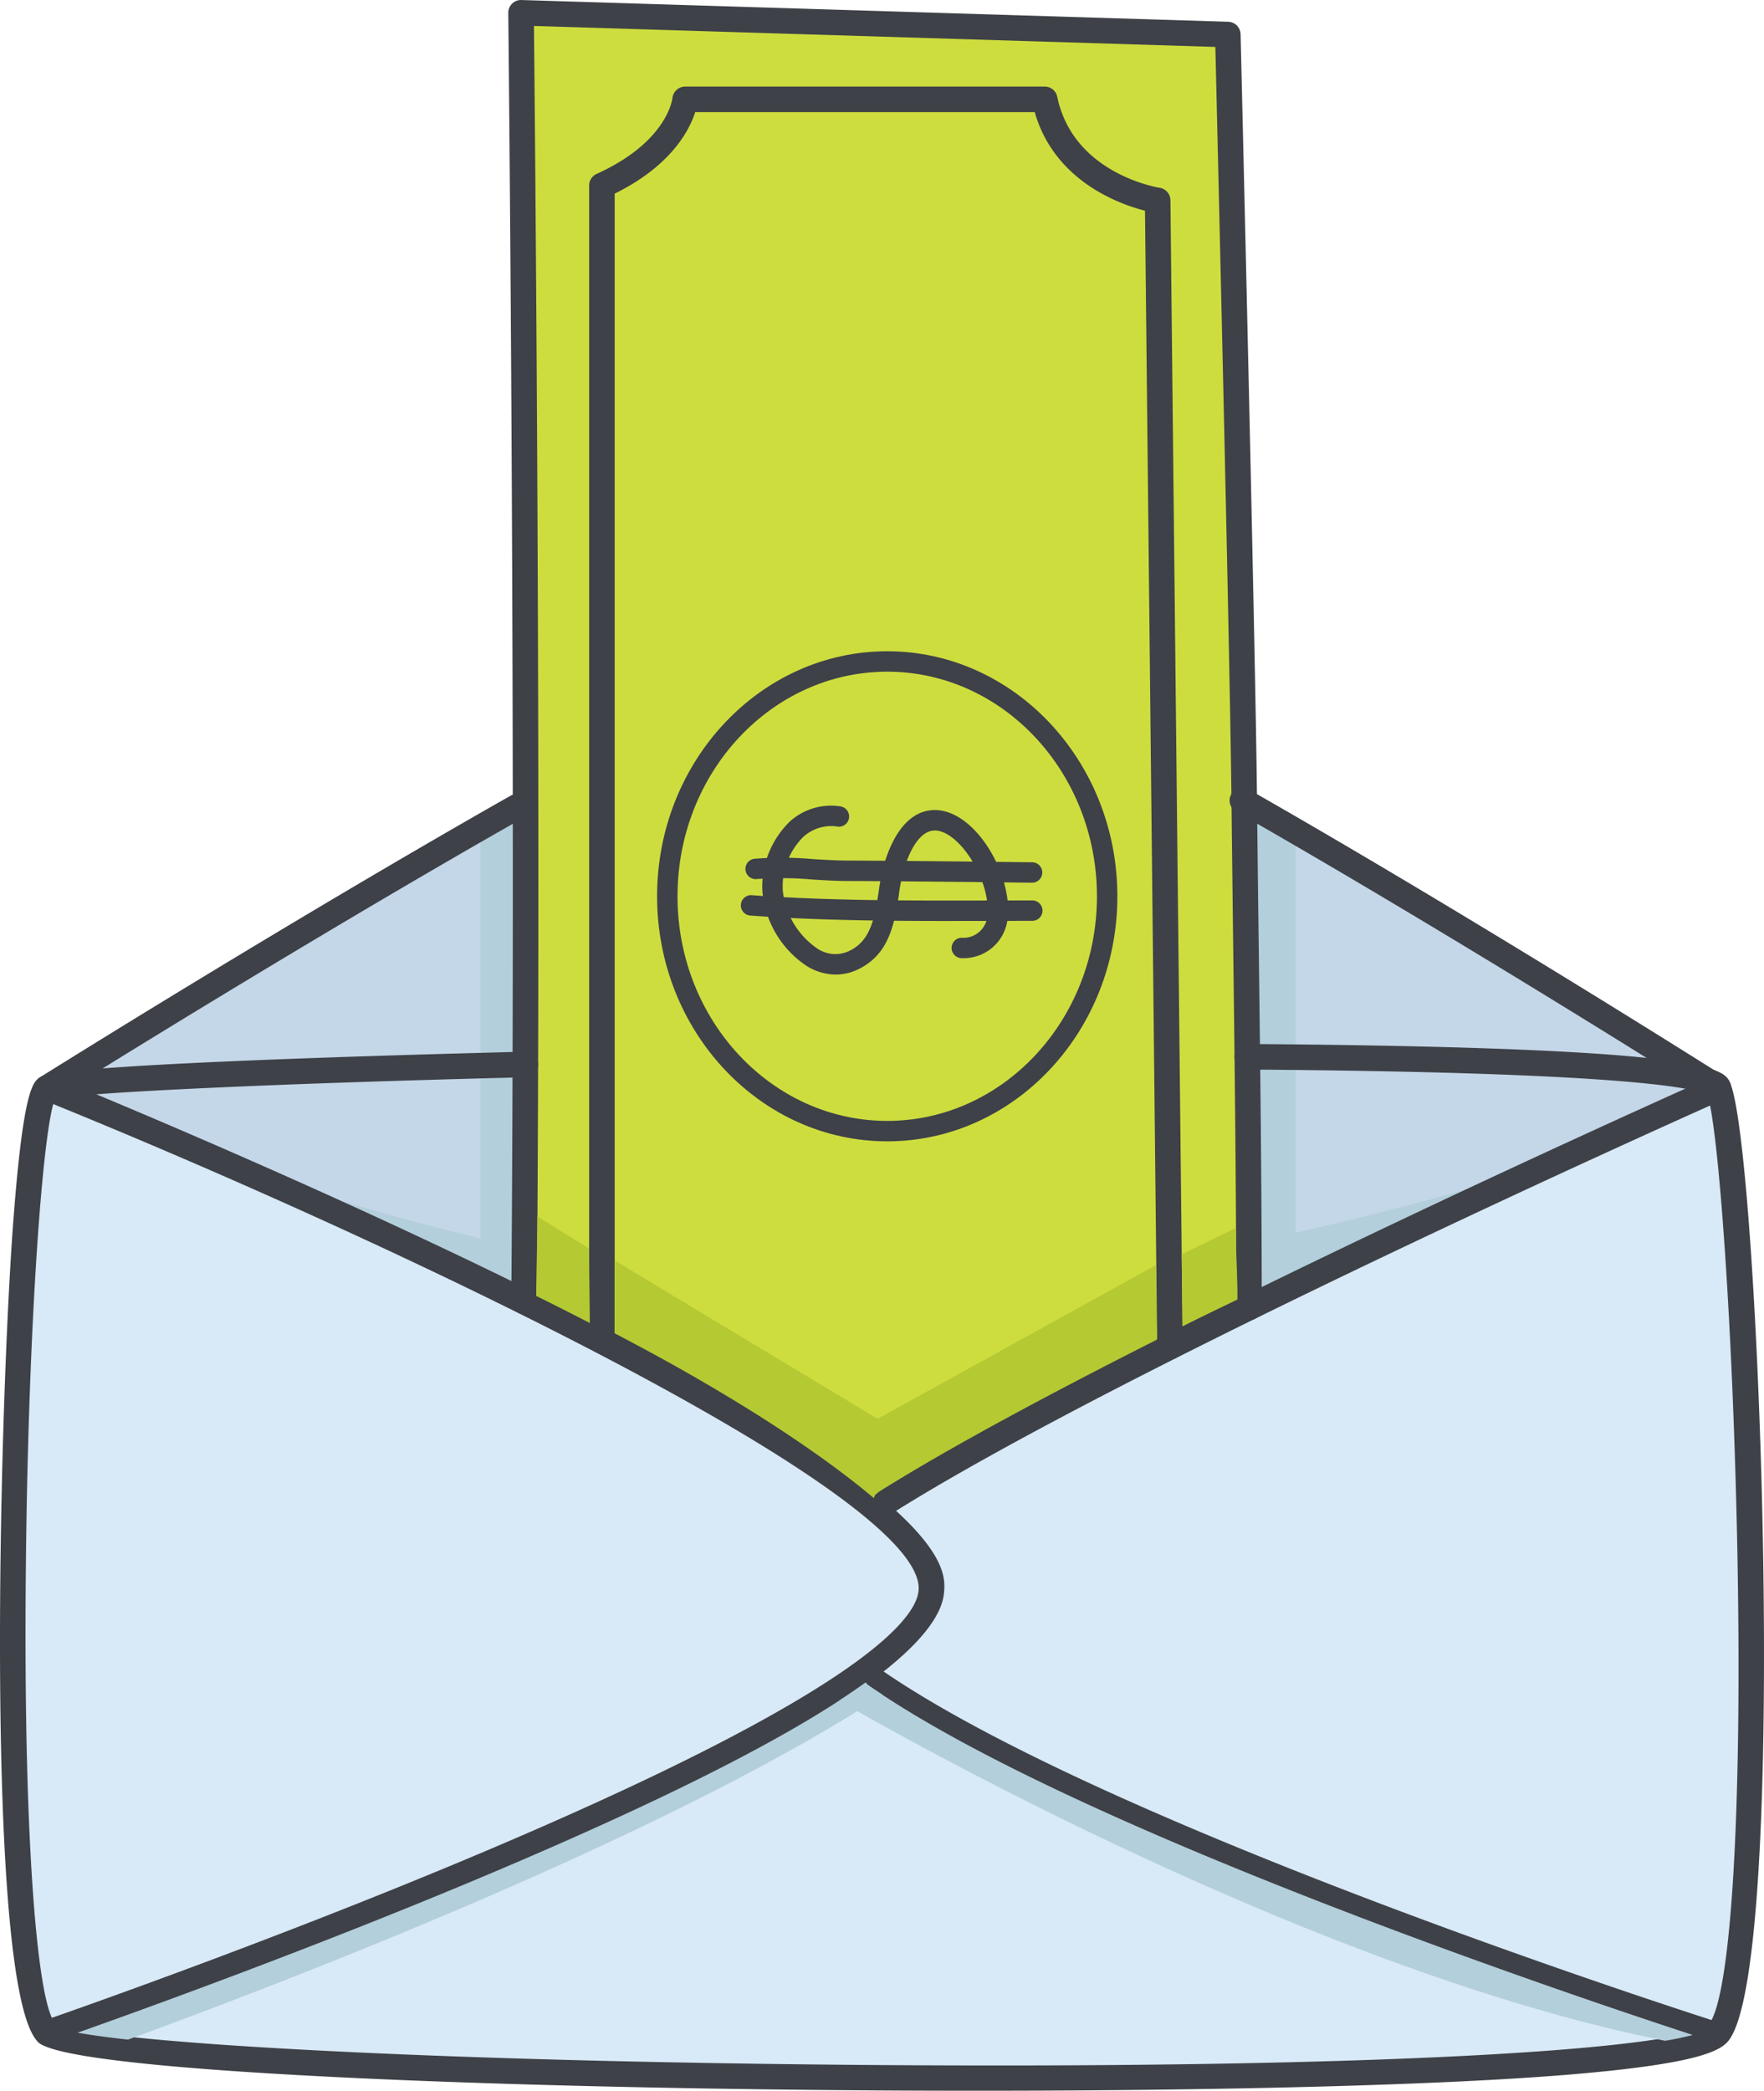 <svg xmlns="http://www.w3.org/2000/svg" viewBox="0 0 172.687 204.643"><g data-name="Layer 2"><g data-name="ART"><path d="M84.743 164.686c-7.093 5.13-19.326 11.345-36.89 18.76-16.89 7.132-33.859 13.253-40.255 15.514 8.417 1.566 37.763 3.183 78.95 3.465 46.504.314 72.301-1.343 79.159-3.241-11.078-3.615-60.528-20.184-80.721-34.244a.944.944 0 01-.243-.254z" fill="#d8e9f7"/><path d="M123.05 102.488c22.103.172 33.507.798 39.423 1.515-8.083-5.044-24.284-15.044-39.69-23.884q.07 6.348.15 12.631l.118 9.738zM50.493 80.133C33.89 89.57 16.354 100.327 8.87 104.963c9.492-.805 30.585-1.423 41.604-1.705.022-7.746.026-15.517.02-23.125zM123.071 104.403c29.75.233 39.613 1.319 42.854 2.054-5.808 2.606-24.127 10.894-42.705 19.996-.006-7.332-.066-14.622-.149-22.05zm-72.603.77c-22.444.574-36.37 1.232-42.254 1.74 7.697 3.17 25.141 10.525 42.145 18.876.052-6.746.088-13.663.11-20.615z" fill="#c4d7e9"/><path fill="#b3cfdb" d="M47.035 125.307V80.133l8.081-3.394v52.558l-8.081-3.99zM126.827 125.307V80.133l-8.081-2.223v51.387l8.081-3.99z"/><path d="M50.359 125.79c.01-1.246.016-2.522.024-3.778-6.613-1.514-12.968-3.252-18.629-4.95a620.958 620.958 0 0118.605 8.727zM145.054 116.023c-5.997 1.69-13.59 3.667-21.855 5.447.007 1.66.02 3.32.021 4.983a1320.016 1320.016 0 0121.834-10.43z" fill="#b3cfdb"/><path d="M79.543 86.047a71.786 71.786 0 00-2.884-.134 7.852 7.852 0 00-.075 1.174 4.704 4.704 0 00.08.745q4.59.246 9.259.312c.046-.275.09-.553.133-.833.057-.366.121-.735.186-1.102a711.554 711.554 0 00-3.234-.017c-1.135-.002-2.32-.074-3.465-.145zM79.974 92.869a3.198 3.198 0 003.25.214 4.52 4.52 0 002.284-3.035c-2.733-.04-5.46-.116-8.163-.25a7.445 7.445 0 002.629 3.07zM88.179 86.223c-.084.443-.157.905-.23 1.382l-.09.555c2.953.026 5.902.03 8.814.022a8.872 8.872 0 00-.456-1.879c-2.385-.026-5.32-.057-8.038-.08z" fill="#cedd3e"/><path d="M86.855 65.702c-11.344 0-20.573 9.882-20.573 22.029 0 12.145 9.229 22.026 20.573 22.026 11.344 0 20.573-9.881 20.573-22.026 0-12.147-9.23-22.029-20.573-22.029zm15.132 19.713a.957.957 0 01-.958.944h-.012l-2.792-.033a10.405 10.405 0 01.365 1.853l2.466-.003a.957.957 0 010 1.914l-2.526.004a4.233 4.233 0 01-4.324 3.649.957.957 0 11-.095-1.913 2.369 2.369 0 002.463-1.733q-1.895.005-3.805.006-2.637 0-5.291-.025a6.56 6.56 0 01-3.403 4.72 5.064 5.064 0 01-2.267.552 5.417 5.417 0 01-2.827-.844 9.782 9.782 0 01-3.775-4.831c-.582-.036-1.17-.06-1.75-.102a.957.957 0 01-.884-1.025.972.972 0 011.024-.885c.374.028.758.038 1.133.063-.022-.202-.056-.407-.06-.604a9.595 9.595 0 01.058-1.165c-.222.014-.45.02-.664.043a.947.947 0 01-1.056-.847.957.957 0 01.848-1.055c.42-.046.848-.071 1.28-.088a8.034 8.034 0 012.217-3.568 6.006 6.006 0 014.946-1.468.958.958 0 01.818 1.08.97.97 0 01-1.079.818 4.074 4.074 0 00-3.414 1 5.833 5.833 0 00-1.463 2.14c.834.027 1.673.073 2.5.124 1.117.068 2.273.14 3.353.142 1.042.002 2.306.01 3.672.02l.007-.029c1.593-4.867 4.163-5.137 5.558-4.864 2.136.42 4.067 2.547 5.234 4.998l3.558.042a.958.958 0 01.945.97z" fill="#cedd3e"/><path d="M121.018 92.775q-.085-6.88-.163-13.856a.956.956 0 01-.064-1.042c.013-.024.036-.037.05-.059-.15-13.877-1.397-65.97-1.578-73.508L51.976 2.239c.077 7.46.547 55.305.41 101.927v.003c-.022 7.615-.06 15.195-.12 22.562q2.874 1.428 5.7 2.884V18.16a.956.956 0 01.563-.872c7.04-3.188 7.57-7.476 7.588-7.657a.966.966 0 01.953-.866h35.205a.957.957 0 01.937.764c1.593 7.698 10.18 9.126 10.268 9.14a.958.958 0 01.809.936l1.182 110.687q2.901-1.455 5.837-2.9c-.001-11.431-.14-22.7-.29-34.617z" fill="#cedd3e"/><path d="M91.881 81.283c-1.55-.299-2.554 1.367-3.174 3.03 2.23.02 4.569.043 6.611.065-.94-1.594-2.223-2.856-3.437-3.095z" fill="#cedd3e"/><path d="M101.52 10.68H67.842c-.473 1.648-2.145 5.281-7.962 8.089v111.84c10.512 5.497 20.061 11.154 25.994 16.143a.949.949 0 01.415-.575c6.917-4.345 16.785-9.628 27.276-14.925l-1.183-110.866c-2.324-.584-9.011-2.837-10.864-9.706zM86.854 111.672c-12.4 0-22.488-10.74-22.488-23.941 0-13.203 10.088-23.943 22.488-23.943s22.488 10.74 22.488 23.943c0 13.2-10.089 23.94-22.488 23.94z" fill="#cedd3e"/><path d="M90.218 155.678c.24-2.989-4.942-10.716-42.326-28.892-19.252-9.36-38.824-17.452-42.865-19.106-1.162 3.466-2.528 21.742-2.781 45.048-.299 27.506 1.143 42.285 2.702 45.135 24.048-8.313 84.413-31.435 85.27-42.185z" fill="#d8e9f7"/><path d="M87.308 147.798a.934.934 0 01-.159.07c3.291 2.992 5.159 5.71 4.979 7.962q-.264 3.3-5.833 7.686c21.285 14.689 74.792 32.172 81.514 34.337 2.043-3.99 3.024-21.14 2.57-45.554-.393-21.201-1.715-39.76-2.765-44.5-7.726 3.456-58.627 26.38-80.306 39.999z" fill="#d8e9f7"/><path d="M122.267 129.229a1.25 1.25 0 01-1.25-1.25c.004-11.623-.14-23.062-.291-35.173q-.09-7.329-.174-14.758c-.139-13.395-1.37-64.961-1.575-73.455L52.272 2.54c.1 9.803.709 72.826.281 124.864a1.25 1.25 0 01-1.25 1.24h-.01a1.25 1.25 0 01-1.24-1.261c.462-56.282-.287-125.426-.295-126.118a1.249 1.249 0 01.375-.907 1.217 1.217 0 01.913-.356l69.19 2.129a1.25 1.25 0 011.212 1.219c.014.6 1.454 60.117 1.604 74.673q.078 7.43.174 14.752c.151 12.119.295 23.566.291 35.204a1.25 1.25 0 01-1.25 1.25z" fill="#3e4147"/><path d="M114.53 133.077a1.25 1.25 0 01-1.25-1.236L112.09 20.625c-2.533-.647-8.87-2.914-10.796-9.652H68.057c-.566 1.773-2.349 5.256-7.883 7.98v112.295a1.25 1.25 0 01-2.5 0V18.16a1.249 1.249 0 01.735-1.138c6.86-3.107 7.398-7.248 7.418-7.422a1.266 1.266 0 011.244-1.127h35.204a1.25 1.25 0 011.223.997c1.546 7.466 9.682 8.855 10.028 8.91a1.253 1.253 0 011.054 1.222l1.2 112.211a1.25 1.25 0 01-1.237 1.264z" fill="#3e4147"/><path d="M86.855 111.715c-12.423 0-22.53-10.76-22.53-23.984 0-13.226 10.107-23.986 22.53-23.986s22.53 10.76 22.53 23.986c0 13.224-10.107 23.984-22.53 23.984zm0-45.97c-11.32 0-20.53 9.862-20.53 21.986 0 12.122 9.21 21.984 20.53 21.984s20.53-9.862 20.53-21.984c0-12.124-9.21-21.986-20.53-21.986z" fill="#3e4147"/><path d="M81.808 95.393a5.464 5.464 0 01-2.85-.851 9.777 9.777 0 01-4.332-7.418 8.916 8.916 0 012.699-6.716 6.02 6.02 0 014.978-1.475 1 1 0 01-.271 1.98 4.053 4.053 0 00-3.38.99 6.873 6.873 0 00-2.026 5.184 7.823 7.823 0 003.37 5.746 3.163 3.163 0 003.21.213c2.076-1.03 2.432-3.32 2.808-5.742a19.74 19.74 0 01.638-3.048c1.602-4.903 4.203-5.172 5.606-4.894 3.624.712 6.68 6.302 6.406 10.116a4.327 4.327 0 01-4.456 4.307 1 1 0 01-.1-1.998 2.36 2.36 0 002.56-2.454c.222-3.06-2.467-7.55-4.796-8.009-1.665-.33-2.73 1.75-3.32 3.553a18.068 18.068 0 00-.561 2.733c-.418 2.69-.892 5.737-3.897 7.227a5.106 5.106 0 01-2.286.556z" fill="#3e4147"/><path d="M101.029 86.401h-.013c-.122-.002-12.326-.153-18.008-.167-1.137-.003-2.323-.075-3.47-.144a33.35 33.35 0 00-5.47-.046 1 1 0 01-.217-1.988 34.909 34.909 0 015.809.037c1.118.068 2.274.138 3.352.141 5.692.014 17.906.166 18.03.167a1 1 0 01-.013 2zM92.783 90.146c-6.446 0-12.998-.07-19.33-.53a1 1 0 01.145-1.995c7.624.555 15.614.537 23.334.519l4.124-.007a1 1 0 010 2l-4.12.007q-2.065.004-4.153.006zM95.744 204.643c-42.162 0-88.434-1.689-91.94-4.706-5.346-4.6-3.932-61.818-2.474-80.775.979-12.716 1.932-13.31 2.628-13.744 1.87-1.164 30.526-2.05 47.44-2.477a1.273 1.273 0 011.281 1.22 1.25 1.25 0 01-1.219 1.28c-27.306.686-43.52 1.56-46.069 2.102-1.17 2.705-2.603 21.498-2.854 45.377-.306 28.952 1.288 43.686 2.898 45.122 2.501 1.708 34.229 3.769 81.09 4.09 52.48.355 78.647-1.795 80.737-3.946 2.183-2.637 3.294-20.65 2.825-45.881-.418-22.556-1.88-42.102-2.944-45.148-1.034-.588-7.347-2.202-45.048-2.47a1.25 1.25 0 01.009-2.5h.009c45.707.325 46.672 2.49 47.248 3.784 2.879 6.466 5.842 86.54-.179 93.815-.862 1.042-3.35 2.244-15.266 3.252-12.879 1.09-34.901 1.605-58.172 1.605z" fill="#3e4147"/><path d="M86.8 148.237a1.25 1.25 0 01-.666-2.308c20.921-13.144 68.765-34.842 79.444-39.637-6.24-3.92-26.208-16.376-44.575-26.854a1.25 1.25 0 111.239-2.172c22.055 12.583 46.403 28.004 46.646 28.158a1.25 1.25 0 01-.162 2.198c-.576.256-57.907 25.751-81.262 40.424a1.244 1.244 0 01-.664.191z" fill="#3e4147"/><path d="M4.62 200.24a1.25 1.25 0 01-.407-2.432c.213-.075 21.577-7.442 42.792-16.4 36.797-15.537 42.687-22.803 42.922-25.753.753-9.42-52.213-34.45-85.776-48.016a1.25 1.25 0 01-.196-2.218c.238-.15 24.04-15.065 45.998-27.52a1.25 1.25 0 111.235 2.173c-18.155 10.3-37.575 22.283-43.836 26.175 6.168 2.549 23.976 10.028 41.506 18.552 44.321 21.55 43.749 28.703 43.561 31.054-1.138 14.25-78.568 41.28-87.393 44.316a1.232 1.232 0 01-.406.068z" fill="#3e4147"/><path d="M168.22 199.99a.987.987 0 01-.303-.048c-.6-.189-60.255-19.162-82.955-34.967a1 1 0 111.143-1.641c22.452 15.633 81.818 34.513 82.416 34.702a1 1 0 01-.302 1.953z" fill="#3e4147"/><path d="M115.764 129.794c1.935-.97 3.424-1.638 5.376-2.6 0-2.59-.153-4.419-.166-7.002l-5.293 2.59zM57.662 122.204l-5.053-3.138c-.015 2.573-.097 5.247-.118 7.777 1.916.952 3.372 1.687 5.252 2.657zM60.202 123.392v7.122c10.513 5.497 19.412 11.134 25.345 16.123a.949.949 0 01.414-.574c6.918-4.346 16.786-9.629 27.276-14.926l-.078-7.311-27.246 15.048z" fill="#b5c933"/><path d="M84.986 164.94a.944.944 0 01-.243-.254c-7.093 5.13-19.326 11.345-36.89 18.76-16.89 7.132-33.859 13.253-40.255 15.514 1.215.226 2.879.453 4.938.677 16.093-5.88 52.882-20.03 73.887-33.734-.488-.321-.978-.643-1.437-.963z" fill="#b3cfdb"/><path d="M84.743 164.686a64.951 64.951 0 01-2.519 1.721v.098s44.075 25.92 80.79 33.248c1.092-.186 1.995-.376 2.693-.57-11.078-3.614-60.528-20.183-80.721-34.243a.944.944 0 01-.243-.254z" fill="#b3cfdb"/></g></g></svg>
